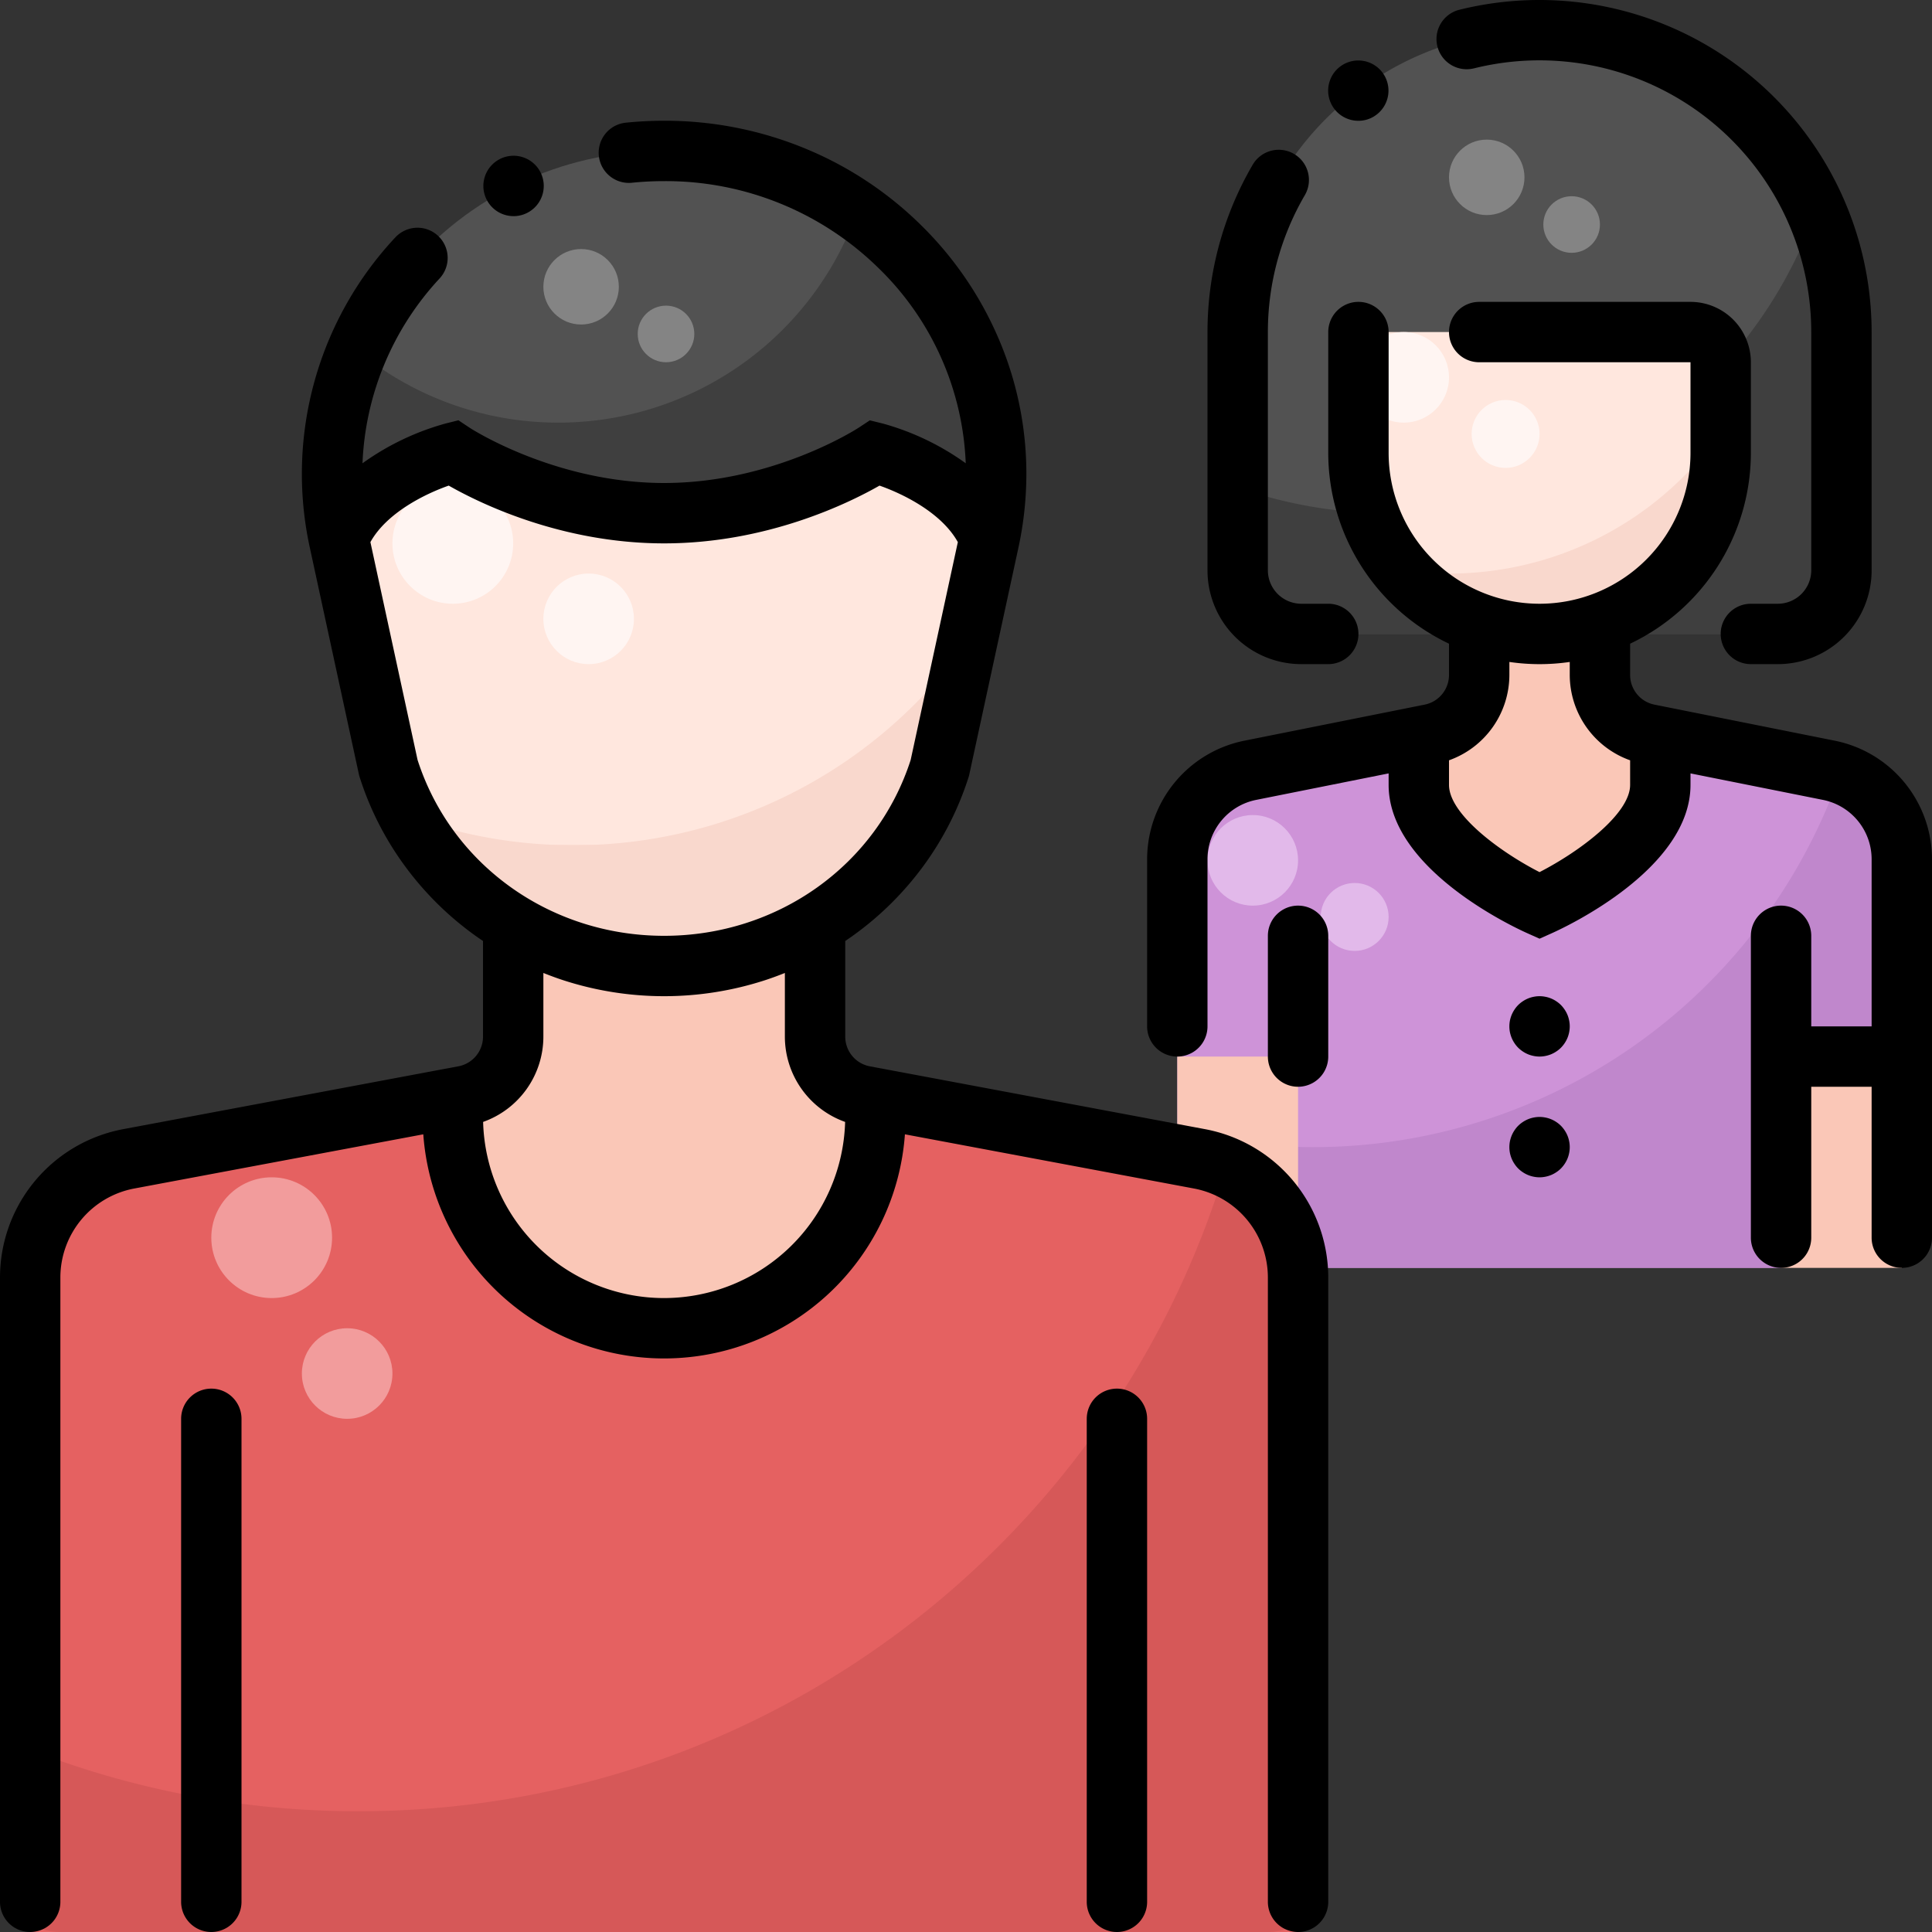 <?xml version="1.0"?>
<svg xmlns="http://www.w3.org/2000/svg" viewBox="0 0 512 512" width="512" height="512"><rect x="0" y="0" width="512" height="512" fill="#333333" stroke="none"/><g id="Users_Female_And_Male" data-name="Users Female And Male"><g id="Filled"><path d="M120,120s24,16,56,16,56-16,56-16,23.525,5.9,30.224,22.715C273.23,89.637,231.6,40,176,40h0c-55.6,0-97.23,49.637-86.224,102.715C96.475,125.9,120,120,120,120Z" style="fill:#525252"/><path d="M227.2,56A84.021,84.021,0,0,1,148,112,83.649,83.649,0,0,1,94.7,92.924a83.1,83.1,0,0,0-4.927,49.791C96.475,125.9,120,120,120,120s24,16,56,16,56-16,56-16,23.525,5.9,30.224,22.715C269.412,108.05,254.146,74.857,227.2,56Z" style="fill:#3f3f3f"/><path d="M232,120s-24,16-56,16-56-16-56-16-23.525,5.9-30.224,22.715c.016.076.028.152.045.228l13.1,60.516C112.721,234.418,142.184,256,176,256h0c33.816,0,63.279-21.582,73.078-52.541l13.1-60.516c.017-.076.029-.152.045-.228C255.525,125.9,232,120,232,120Z" style="fill:#ffe7de"/><path d="M464.568,31.432A80,80,0,0,0,328,88v63.158A16.844,16.844,0,0,0,344.842,168H471.158A16.844,16.844,0,0,0,488,151.158V88A79.727,79.727,0,0,0,464.568,31.432Z" style="fill:#525252"/><path d="M368,136a119.732,119.732,0,0,1-40-6.842v22A16.844,16.844,0,0,0,344.842,168H471.158A16.844,16.844,0,0,0,488,151.158V88a79.7,79.7,0,0,0-6.77-32.212A120.035,120.035,0,0,1,368,136Z" style="fill:#3f3f3f"/><path d="M408,240s32-14.327,32-32V195.2l-3.138-.627A16,16,0,0,1,424,178.883V152H392v26.883a16,16,0,0,1-12.862,15.69L376,195.2V208C376,225.673,408,240,408,240Z" style="fill:#fac7b7"/><path d="M504,280V227.675a24,24,0,0,0-19.293-23.534L440,195.2V208c0,17.673-32,32-32,32s-32-14.327-32-32V195.2l-44.707,8.941A24,24,0,0,0,312,227.675V336H472V280Z" style="fill:#ce93d8"/><rect x="472" y="280" width="32" height="56" style="fill:#fac7b7"/><path d="M456,88v32a48,48,0,0,1-48,48h0a48,48,0,0,1-48-48V88Z" style="fill:#ffe7de"/><path d="M176,352h0a56,56,0,0,0,56-56v-5l-2.949-.553A16,16,0,0,1,216,274.721V224H136v50.721a16,16,0,0,1-13.051,15.726L120,291v5A56,56,0,0,0,176,352Z" style="fill:#fac7b7"/><path d="M487.693,204.964A148.049,148.049,0,0,1,348,304q-6.062,0-12-.486V336H472V280h32V227.675A23.986,23.986,0,0,0,487.693,204.964Z" style="fill:#c087cc"/><path d="M152,224a127.66,127.66,0,0,1-43.565-7.625A76.777,76.777,0,0,0,176,256c33.816,0,63.279-21.582,73.078-52.541l7.2-33.235A127.815,127.815,0,0,1,152,224Z" style="fill:#f9d8cd"/><path d="M456,114.588A87.88,87.88,0,0,1,384,152a88.632,88.632,0,0,1-12.539-.891A47.881,47.881,0,0,0,408,168h0a48,48,0,0,0,48-48Z" style="fill:#f9d8cd"/><circle cx="120" cy="144" r="16" style="fill:#fff5f2"/><circle cx="156" cy="164" r="12" style="fill:#fff5f2"/><circle cx="372" cy="100" r="12" style="fill:#fff5f2"/><circle cx="399" cy="115" r="9" style="fill:#fff5f2"/><circle cx="332" cy="228" r="12" style="fill:#e2b9ea"/><circle cx="359" cy="243" r="9" style="fill:#e2b9ea"/><circle cx="394" cy="47" r="10" style="fill:#848484"/><circle cx="416.5" cy="59.5" r="7.5" style="fill:#848484"/><circle cx="154" cy="76" r="10" style="fill:#848484"/><circle cx="176.5" cy="88.5" r="7.5" style="fill:#848484"/><rect x="312" y="280" width="32" height="56" style="fill:#fac7b7"/><path d="M317.9,307.106,232,291v5a56,56,0,0,1-56,56h0a56,56,0,0,1-56-56v-5L34.1,307.106A32,32,0,0,0,8,338.558V512H344V338.558A32,32,0,0,0,317.9,307.106Z" style="fill:#e56161"/><circle cx="72" cy="328" r="16" style="fill:#f29c9c"/><circle cx="92" cy="364" r="12" style="fill:#f29c9c"/><path d="M344,338.558a32.005,32.005,0,0,0-19.167-29.315C295.111,408.03,203.471,480,95,480A239.287,239.287,0,0,1,8,463.71v46.132A15.907,15.907,0,0,0,16,512H336a15.907,15.907,0,0,0,8-2.158Z" style="fill:#d65858"/></g><g id="Outline"><path d="M136.1,57.28a7.907,7.907,0,0,0,3.54-.83l.02-.01a8,8,0,0,0-7.12-14.33l-.03.02a8,8,0,0,0,3.59,15.15Z"/><path d="M486.276,196.3l-47.845-9.569A8.022,8.022,0,0,1,432,178.883v-8.3A56.069,56.069,0,0,0,464,120V96a16.019,16.019,0,0,0-16-16H392a8,8,0,0,0,0,16h56v24a40,40,0,0,1-80,0V88a8,8,0,0,0-16,0v32a56.069,56.069,0,0,0,32,50.586v8.3a8.022,8.022,0,0,1-6.432,7.845L329.725,196.3A32.084,32.084,0,0,0,304,227.675V272a8,8,0,0,0,16,0V227.675a16.043,16.043,0,0,1,12.862-15.689L368,204.958V208c0,22.215,32.972,37.618,36.73,39.3l3.27,1.463,3.27-1.463C415.028,245.618,448,230.215,448,208v-3.042l35.139,7.028A16.043,16.043,0,0,1,496,227.675V272H480V248a8,8,0,0,0-16,0v80a8,8,0,0,0,16,0V288h16v40a8,8,0,0,0,16,0V227.675A32.084,32.084,0,0,0,486.276,196.3ZM432,208c0,7.668-13.327,17.63-24.008,23.122C397.313,225.65,384,215.706,384,208v-6.513a24.065,24.065,0,0,0,16-22.6v-3.464a55.368,55.368,0,0,0,16,0v3.464a24.064,24.064,0,0,0,16,22.6Z"/><path d="M319.372,299.243,233.62,283.165l-.023,0-3.071-.576A8,8,0,0,1,224,274.721V249.369c.749-.507,1.5-1.018,2.229-1.549a83.365,83.365,0,0,0,18.511-18.37,81.728,81.728,0,0,0,11.97-23.58l.1-.34,13.2-60.94A92.979,92.979,0,0,0,272,125.56a90.834,90.834,0,0,0-7.431-35.99A93.85,93.85,0,0,0,244.2,59.78,95.491,95.491,0,0,0,213.729,39.5,97.4,97.4,0,0,0,176,32a100.527,100.527,0,0,0-10.141.51,8,8,0,0,0,.8,15.96,7.473,7.473,0,0,0,.819-.04A83.093,83.093,0,0,1,176,48a80.49,80.49,0,0,1,56.95,23.17,76.211,76.211,0,0,1,22.98,51.6,69.143,69.143,0,0,0-21.99-10.532l-3.427-.843-2.936,1.937C227.355,113.48,205.025,128,176,128s-51.355-14.52-51.562-14.656l-2.945-1.964-3.433.859a69.157,69.157,0,0,0-21.994,10.534A76.4,76.4,0,0,1,116.51,73.78a8,8,0,0,0-5.87-13.43,8.037,8.037,0,0,0-5.88,2.57,91.693,91.693,0,0,0-22.77,81.67l13.19,60.93.11.35a81.479,81.479,0,0,0,11.97,23.58,83.361,83.361,0,0,0,18.51,18.37c.734.531,1.48,1.042,2.23,1.549v25.352a8,8,0,0,1-6.526,7.863l-3.071.576-.023,0L32.629,299.243A40.021,40.021,0,0,0,0,338.558V504a8,8,0,0,0,16,0V338.558a24.012,24.012,0,0,1,19.577-23.589l76.6-14.364a63.982,63.982,0,0,0,127.635,0l76.607,14.364A24.012,24.012,0,0,1,336,338.558V504a8,8,0,0,0,16,0V338.558A40.021,40.021,0,0,0,319.372,299.243ZM110.66,201.39l-12.5-57.724c4.35-7.83,14.577-12.812,20.757-14.975C126.982,133.291,148.694,144,176,144s49.015-10.708,57.081-15.308c6.192,2.168,16.409,7.148,20.757,14.971l-12.5,57.727C232.359,229.27,206.109,248,176.01,248h-.02C145.89,248,119.64,229.27,110.66,201.39ZM176,344a47.969,47.969,0,0,1-47.968-46.68A24,24,0,0,0,144,274.721V257.844c1.714.686,3.448,1.33,5.21,1.906a86.561,86.561,0,0,0,53.58,0c1.762-.576,3.5-1.22,5.21-1.906v16.877a24.006,24.006,0,0,0,15.967,22.6A48.047,48.047,0,0,1,176,344Z"/><path d="M359.979,32.01a7.84,7.84,0,0,0,4.8-1.61,7.992,7.992,0,1,0-4.8,1.61Z"/><path d="M344.84,176H352a8,8,0,0,0,0-16h-7.16a8.869,8.869,0,0,1-8.84-8.84V88a72,72,0,0,1,9.76-36.22,8,8,0,1,0-13.821-8.06A87.942,87.942,0,0,0,320,88v63.16A24.854,24.854,0,0,0,344.84,176Z"/><path d="M388.66,18.35a8.5,8.5,0,0,0,1.94-.23A72.02,72.02,0,0,1,480,88v63.16a8.875,8.875,0,0,1-8.84,8.84H464a8,8,0,0,0,0,16h7.16A24.855,24.855,0,0,0,496,151.16V88A88.06,88.06,0,0,0,386.74,2.59a8,8,0,0,0,1.92,15.76Z"/><path d="M56,368a8,8,0,0,0-8,8V504a8,8,0,0,0,16,0V376A8,8,0,0,0,56,368Z"/><path d="M296,368a8,8,0,0,0-8,8V504a8,8,0,0,0,16,0V376A8,8,0,0,0,296,368Z"/><path d="M344,240a8,8,0,0,0-8,8v32a8,8,0,0,0,16,0V248A8,8,0,0,0,344,240Z"/><path d="M415.39,268.94a8.032,8.032,0,0,0-.741-1.38,8.369,8.369,0,0,0-.989-1.22,7.728,7.728,0,0,0-1.221-.99,7.8,7.8,0,0,0-2.879-1.19,7.809,7.809,0,0,0-3.121,0,7.893,7.893,0,0,0-1.5.45,7.986,7.986,0,0,0-1.379.74,7.589,7.589,0,0,0-2.21,2.21,8.032,8.032,0,0,0-.741,1.38,8.847,8.847,0,0,0-.46,1.5,8.241,8.241,0,0,0,0,3.12,8.847,8.847,0,0,0,.46,1.5,8.032,8.032,0,0,0,.741,1.38,7.766,7.766,0,0,0,.99,1.22,8.375,8.375,0,0,0,1.22.99,7.986,7.986,0,0,0,1.379.74,7.893,7.893,0,0,0,1.5.45,7.69,7.69,0,0,0,3.121,0,7.8,7.8,0,0,0,2.879-1.19,7.728,7.728,0,0,0,1.221-.99,8.369,8.369,0,0,0,.989-1.22,8.032,8.032,0,0,0,.741-1.38,7.85,7.85,0,0,0,.45-1.5,7.685,7.685,0,0,0,0-3.12A7.85,7.85,0,0,0,415.39,268.94Z"/><path d="M415.39,300.94a8.032,8.032,0,0,0-.741-1.38,8.369,8.369,0,0,0-.989-1.22,7.728,7.728,0,0,0-1.221-.99,7.8,7.8,0,0,0-2.879-1.19,7.809,7.809,0,0,0-3.121,0,7.893,7.893,0,0,0-1.5.45,7.986,7.986,0,0,0-1.379.74,7.589,7.589,0,0,0-2.21,2.21,8.032,8.032,0,0,0-.741,1.38,8.847,8.847,0,0,0-.46,1.5,8.241,8.241,0,0,0,0,3.12,8.847,8.847,0,0,0,.46,1.5,8.032,8.032,0,0,0,.741,1.38,7.589,7.589,0,0,0,2.21,2.21,7.986,7.986,0,0,0,1.379.74,7.893,7.893,0,0,0,1.5.45,7.69,7.69,0,0,0,3.121,0,7.8,7.8,0,0,0,2.879-1.19,7.728,7.728,0,0,0,1.221-.99,8.369,8.369,0,0,0,.989-1.22,8.032,8.032,0,0,0,.741-1.38,7.85,7.85,0,0,0,.45-1.5,7.685,7.685,0,0,0,0-3.12A7.85,7.85,0,0,0,415.39,300.94Z"/></g></g></svg>

